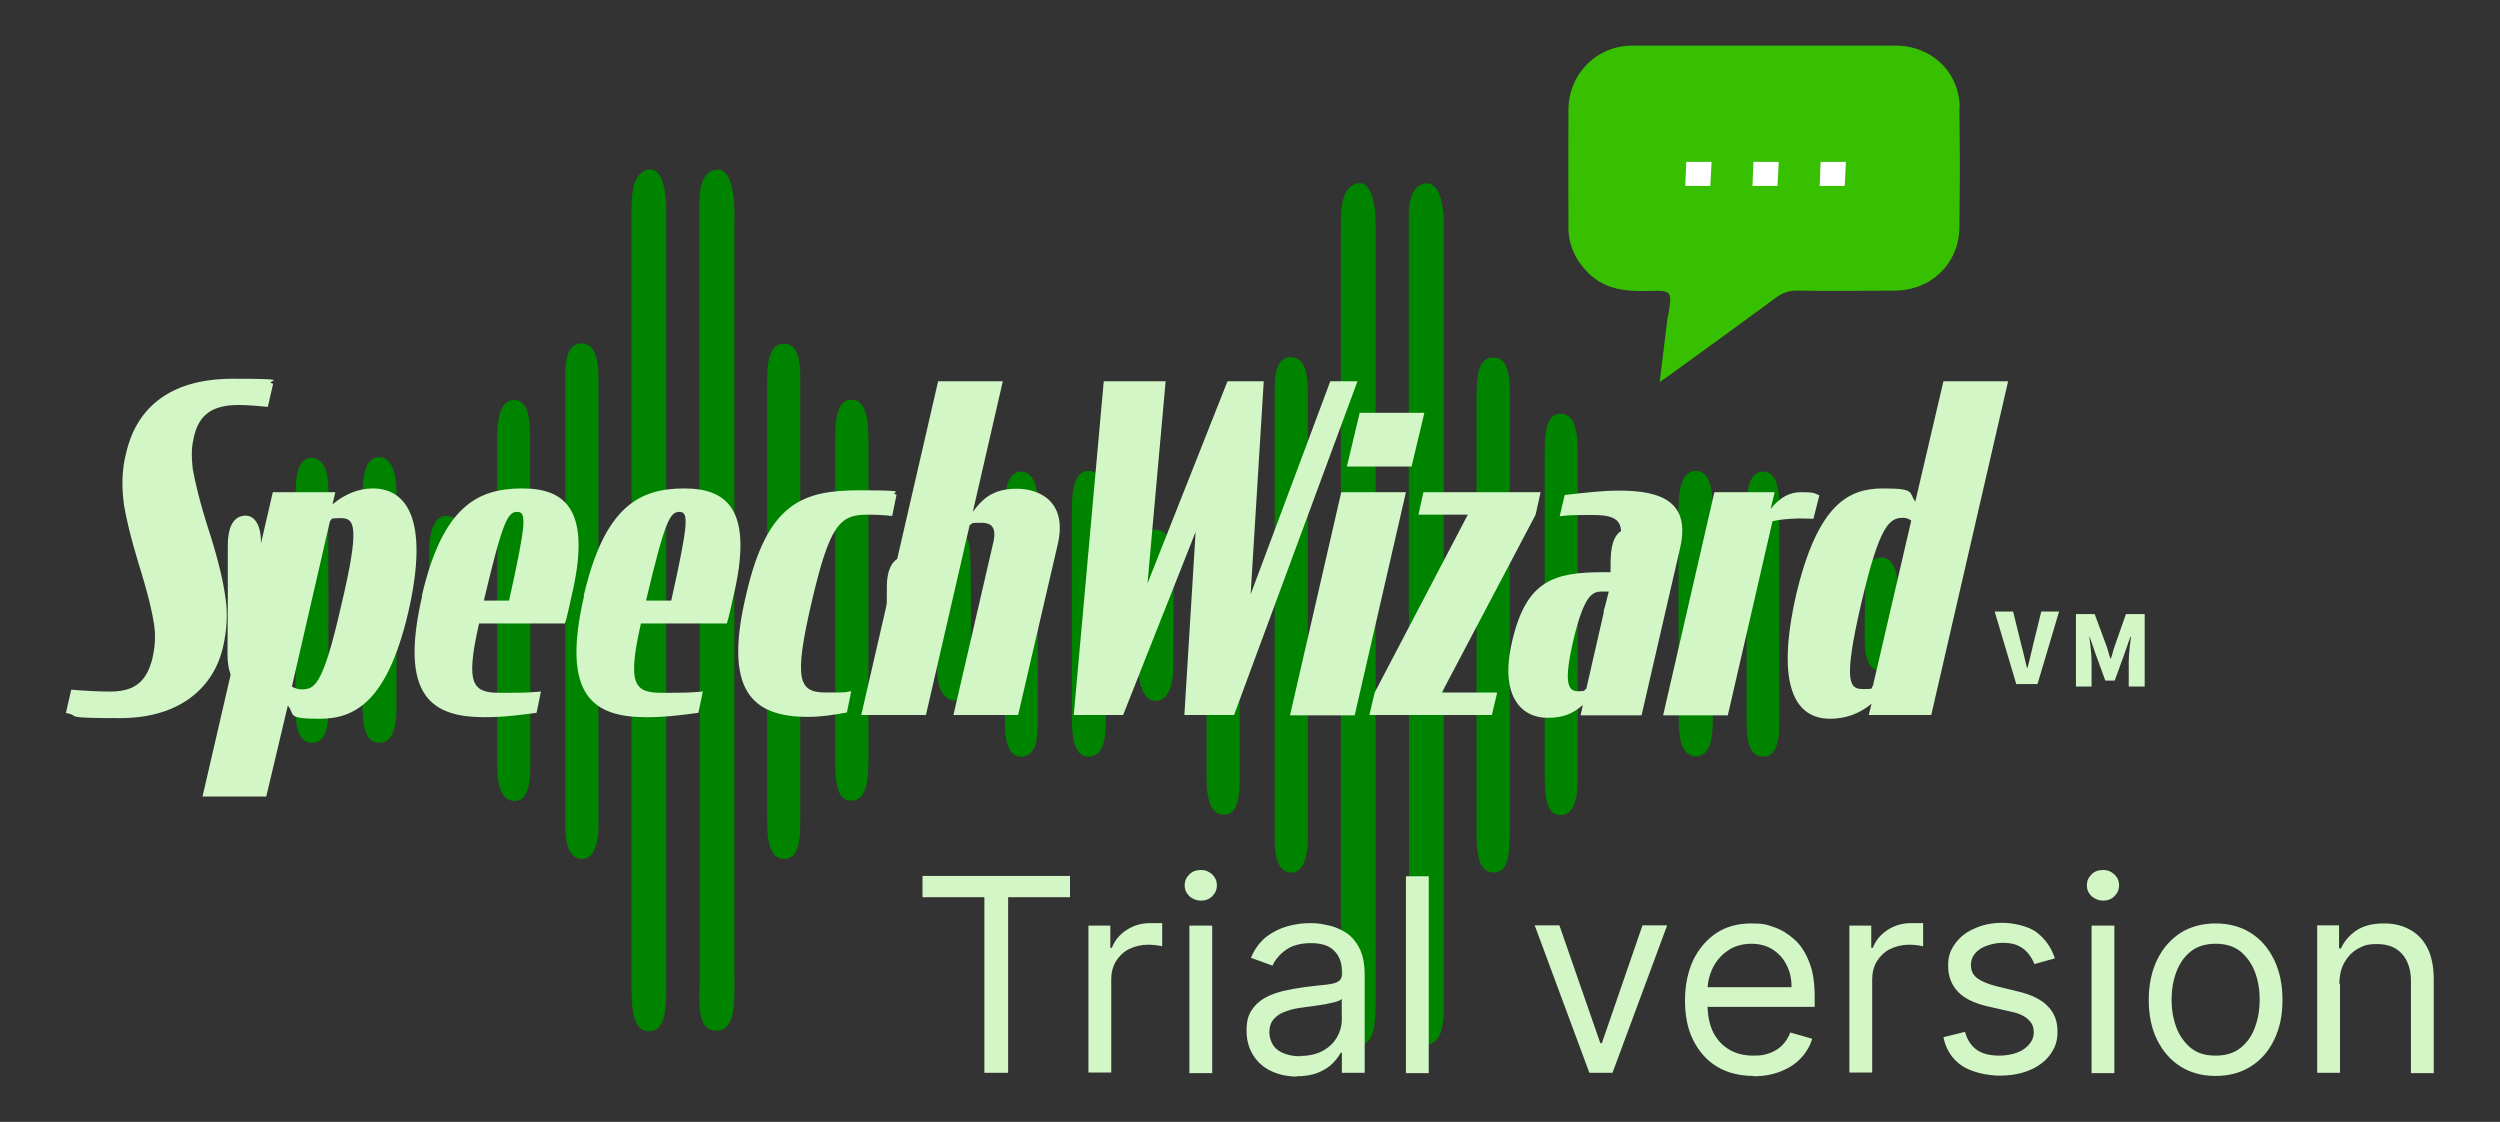 <?xml version="1.0" encoding="utf-8"?>
<!-- Generator: Adobe Illustrator 24.0.1, SVG Export Plug-In . SVG Version: 6.00 Build 0)  -->
<svg version="1.1" id="_圖層_1" xmlns="http://www.w3.org/2000/svg" xmlns:xlink="http://www.w3.org/1999/xlink" x="0px" y="0px"
	 viewBox="0 0 800 359" style="enable-background:new 0 0 800 359;" xml:space="preserve">
<rect x="0" y="0" width="800" height="359" fill="#333333" stroke="none"/>
<style type="text/css">
	.st0{fill:#008400;}
	.st1{fill:#D2F6C6;}
	.st2{fill:#36C000;}
	.st3{fill:#FFFFFF;}
</style>
<path class="st0" d="M440.2,196.7c0,41.2,0,82.4,0,123.6c0,7-0.3,14.1-5.5,14.1s-5.6-7.3-5.6-14.2c0-82.4,0-164.8,0-247.3
	c0-6,0.1-12.2,4.5-14c4.1-1.6,6.6,3.3,6.6,13.1c0,41.5,0,83.1,0,124.6V196.7z"/>
<path class="st0" d="M450.8,196V75.3c0-2.3,0-4.6,0-6.9c0.1-5.8,2-9.3,5.3-9.7c3.5-0.4,5.1,3.7,5.7,9c0.3,2.5,0.2,5.2,0.2,7.8
	c0,80.5,0,160.9,0,241.4c0,7.4,0.7,17-5.5,17.3c-7,0.3-5.6-10-5.6-17.6c0-40.2,0-80.4,0-120.7L450.8,196z"/>
<path class="st0" d="M418.5,196.8v65.7c0,2.3,0,4.6,0,6.9c-0.2,6.1-2,10.2-5.7,9.8c-3.4-0.3-4.9-4.3-4.9-10.1c0-48.4,0-96.8,0-145.2
	c0-6.3,1.8-10,5.6-9.6c3.9,0.4,5,4.9,5,10.9C418.5,149.1,418.5,172.9,418.5,196.8L418.5,196.8z"/>
<path class="st0" d="M483.1,196.5c0,22.9,0,45.8,0,68.7c0,6.9,0,14.3-5.4,14c-4.8-0.2-5.3-6.9-5.2-13.6c0-46.1,0-92.2,0-138.3
	c0-6.8,0.4-13,5.5-12.9c4.7,0.1,5.2,6.1,5.1,12.5c0,23.2,0,46.4,0,69.7V196.5z"/>
<path class="st0" d="M396.7,196.9c0,17.3,0,34.7,0,52c0,6.2-0.7,11.8-5,11.8c-4.4,0-5.6-5.2-5.6-12c0-34.7,0-69.4,0-104
	c0-6.7,1.1-12.3,5.4-12.3c4.6,0,5.2,6.1,5.1,12.6c0,17.4,0,34.7,0,52L396.7,196.9z"/>
<path class="st0" d="M494.3,196.7c0-17.3,0-34.7,0-52c0-6.5,0.7-12.5,5.3-12.3c4.4,0.2,5.3,5.9,5.3,12.6c0,34.3,0,68.7,0,103.1
	c0,6.6-0.8,12.4-5.2,12.7c-5.1,0.3-5.4-6.3-5.4-13c0-17,0-34,0-51L494.3,196.7z"/>
<path class="st0" d="M353.9,197c0,11.1,0,22.2,0,33.4c0,6-0.9,11.4-5.2,11.7c-4.7,0.3-5.7-5.4-5.7-11.8c0-22.6,0-45.1,0-67.7
	c0-6.6,1.3-12.3,5.7-11.9c3.9,0.4,5.2,5.6,5.2,11.9c0,11.4,0,22.9,0,34.3V197z"/>
<path class="st0" d="M537.1,196c0-10.8,0-21.6,0-32.4c0-6.6,0.9-12.5,5.2-12.9c4.9-0.4,5.8,6.1,5.8,12.8c0,22.2,0,44.5,0,66.7
	c0,6.4-1,12.1-5.7,11.8c-4.3-0.3-5.2-5.7-5.2-11.7C537.2,218.9,537.2,207.4,537.1,196L537.1,196z"/>
<path class="st0" d="M332.1,197.2c0,11.4,0,22.9,0,34.3c0,6.1-1.1,10.4-5,10.6c-4.3,0.2-5.5-4.5-5.5-10.9c0-23.2,0-46.4,0-69.5
	c0-6,1.3-10.8,5-10.8c3.9,0,5.6,4.4,5.5,11.1c-0.1,11.8,0,23.5,0,35.3V197.2z"/>
<path class="st0" d="M569.4,197c0,11.4,0,22.9,0,34.3c0,6.4-1.2,11.1-5.5,10.8c-3.9-0.2-5-4.6-5-10.7c0-23.2,0-46.4,0-69.5
	c0-6.7,1.6-11.1,5.5-11c3.7,0,5,4.9,5,10.9c0,11.7,0,23.5,0,35.3V197z"/>
<path class="st0" d="M364.3,196.6c0-5.9-0.2-11.8,0-17.6c0.3-5.7,2-9.8,5.9-9.5c3.7,0.3,5.1,4.4,5.2,9.7c0.2,11.8,0.2,23.5,0,35.3
	c0,5.5-2.1,9.6-5.3,9.8c-3.6,0.2-5.6-4.2-5.8-10C364,208.4,364.3,202.5,364.3,196.6L364.3,196.6z"/>
<path class="st1" d="M526.7,196.4c0,5.6,0,11.1,0,16.7c-0.1,6.3-1.9,11.2-5.8,11.1c-3.5,0-5.4-4.6-5.5-10.6
	c-0.1-11.4-0.2-22.9,0-34.3c0.1-5.8,1.7-10,5.7-9.9s5.3,4.7,5.5,10.3C526.8,185.2,526.6,190.8,526.7,196.4L526.7,196.4z"/>
<path class="st0" d="M299.9,195.4c0-5.5,0-11.1,0-16.6c0-5.2,1.5-8.7,4.7-9.3c3.5-0.7,5.8,2.4,5.9,8c0.3,12.6,0.3,25.3,0,38
	c-0.1,5.4-2.4,9.3-5.7,8.6c-3.1-0.6-5-4.4-5-10.2v-18.5H299.9z"/>
<path class="st1" d="M591.2,196c0,5.9,0,11.7,0,17.6c0,6.2-1.9,10.2-5.3,10.6c-3.3,0.3-5.4-3.8-5.5-9.3c-0.2-12-0.3-24.1,0-36.1
	c0.1-5.8,2-9.9,5.9-9.3c3.5,0.5,4.9,4.3,4.9,9.9C591.2,184.9,591.2,190.5,591.2,196L591.2,196z"/>
<path class="st1" d="M294.2,196.7c0,3.2,0,6.5,0,9.7c-0.1,5-1.8,7.8-4.6,8.2c-3.1,0.5-5.3-2.4-5.6-7.5c-0.4-6.4-0.2-13-0.2-19.5
	c0-5.8,2.2-9.3,5.4-9.3c3.3,0,5.2,3.4,5.1,9.5c0,2.9,0,5.9,0,8.8l0,0L294.2,196.7z"/>
<path class="st0" d="M596.8,196.5c0-3.3,0-6.5,0-9.8c0-5.8,2.3-8.4,5.2-8.3c2.9,0,5.1,3.1,5.2,8.6c0.2,6.2,0.2,12.4,0,18.5
	c-0.1,5.6-1.9,9.3-5.4,9.2c-3.4-0.1-5.1-3.7-5.1-9.5v-8.8l0,0L596.8,196.5z"/>
<path class="st0" d="M213.2,192.3c0,41.2,0,82.4,0,123.6c0,7-0.3,14.1-5.5,14.1s-5.6-7.3-5.6-14.2c0-82.4,0-164.8,0-247.3
	c0-6,0.1-12.2,4.5-14c4.1-1.6,6.6,3.3,6.6,13.1c0,41.5,0,83.1,0,124.6V192.3z"/>
<path class="st0" d="M223.8,191.6V70.9c0-2.3,0-4.6,0-6.9c0.1-5.8,2-9.3,5.3-9.7c3.5-0.4,5.1,3.7,5.7,9c0.3,2.5,0.2,5.2,0.2,7.8
	c0,80.5,0,160.9,0,241.4c0,7.4,0.7,17-5.5,17.3c-7,0.3-5.6-10-5.6-17.6c0-40.2,0-80.4,0-120.7L223.8,191.6z"/>
<path class="st0" d="M191.5,192.4v65.7c0,2.3,0,4.6,0,6.9c-0.2,6.1-2,10.2-5.7,9.8c-3.4-0.3-4.9-4.3-4.9-10.1c0-48.4,0-96.8,0-145.2
	c0-6.3,1.8-10,5.6-9.6c3.9,0.4,5,4.9,5,10.9C191.5,144.7,191.5,168.5,191.5,192.4L191.5,192.4z"/>
<path class="st0" d="M256.1,192.1c0,22.9,0,45.8,0,68.7c0,6.9,0,14.3-5.4,14c-4.8-0.2-5.3-6.9-5.2-13.6c0-46.1,0-92.2,0-138.3
	c0-6.8,0.4-13,5.5-12.9c4.7,0.1,5.2,6.1,5.1,12.5C256.1,145.7,256.1,168.9,256.1,192.1L256.1,192.1z"/>
<path class="st0" d="M169.7,192.5c0,17.3,0,34.7,0,52c0,6.2-0.7,11.8-5,11.8c-4.4,0-5.6-5.2-5.6-12c0-34.7,0-69.4,0-104
	c0-6.7,1.1-12.3,5.4-12.3c4.6,0,5.2,6.1,5.1,12.6c0,17.4,0,34.7,0,52L169.7,192.5z"/>
<path class="st0" d="M267.3,192.2c0-17.3,0-34.7,0-52c0-6.5,0.7-12.5,5.3-12.3c4.4,0.2,5.3,5.9,5.3,12.6c0,34.3,0,68.7,0,103
	c0,6.6-0.8,12.4-5.2,12.7c-5.1,0.3-5.4-6.3-5.4-13C267.3,226.2,267.3,209.2,267.3,192.2L267.3,192.2z"/>
<path class="st0" d="M126.9,192.6c0,11.1,0,22.2,0,33.4c0,6-0.9,11.4-5.2,11.7c-4.7,0.3-5.7-5.4-5.7-11.8c0-22.6,0-45.1,0-67.7
	c0-6.6,1.3-12.3,5.7-11.9c3.9,0.4,5.2,5.6,5.2,11.9c0,11.4,0,22.9,0,34.3V192.6z"/>
<path class="st0" d="M105.1,192.8c0,11.4,0,22.9,0,34.3c0,6.1-1.1,10.4-5,10.6c-4.3,0.2-5.5-4.5-5.5-10.9c0-23.2,0-46.4,0-69.5
	c0-6,1.3-10.8,5-10.8c3.9,0,5.6,4.4,5.5,11.1c-0.1,11.8,0,23.5,0,35.3V192.8z"/>
<path class="st0" d="M137.4,192.2c0-5.9-0.2-11.8,0-17.6c0.3-5.7,2-9.8,5.9-9.5c3.7,0.3,5.1,4.4,5.2,9.7c0.2,11.8,0.2,23.5,0,35.3
	c0,5.5-2.1,9.6-5.3,9.8c-3.6,0.2-5.6-4.2-5.8-10C137.1,204,137.4,198.1,137.4,192.2L137.4,192.2z"/>
<path class="st1" d="M72.9,191c0-5.5,0-11.1,0-16.6c0-5.2,1.5-8.7,4.7-9.3c3.5-0.7,5.8,2.4,5.9,8c0.3,12.6,0.3,25.3,0,38
	c-0.1,5.4-2.4,9.3-5.7,8.6c-3.1-0.6-5-4.4-5-10.2L72.9,191L72.9,191z"/>
<path class="st1" d="M67.2,192.3c0,3.2,0,6.5,0,9.7c-0.1,5-1.8,7.8-4.6,8.2c-3.1,0.5-5.3-2.4-5.6-7.5c-0.4-6.4-0.2-13-0.2-19.5
	c0-5.8,2.2-9.3,5.4-9.3c3.3,0,5.2,3.4,5.1,9.5c0,2.9,0,5.9,0,8.8l0,0L67.2,192.3z"/>
<path class="st2" d="M627.1,34.4C627,23,618,14.6,606.7,14.6c-28.1,0-56.2,0-84.4,0c-11.3,0-20.3,9-20.4,20.4
	c-0.1,19.8,0,17.9,0,37.7c0,5.8,2.3,10.6,6.4,14.7c5.5,5.4,12.3,5.9,19.4,5.7c7.3-0.2,7.4,0,6.2,7.4c0,0.4-0.3,0.9-0.3,1.3
	c-0.8,6.5-1.6,12.9-2.5,20.4c1.8-1.2,2.7-1.8,3.5-2.4c11.2-8.1,22.4-16.2,33.5-24.4c2.2-1.7,4.5-2.5,7.3-2.4c10.3,0.2,20.5,0,30.8,0
	c11.6,0,20.6-8.5,20.8-20c0.2-20.1,0.2-18.5,0-38.6L627.1,34.4z"/>
<path class="st3" d="M539.3,59.5c0.1-1.9,0.2-4.5,0.3-7.7h4.4c0.5,0,1.7,0,3.7,0c-0.1,1.5-0.2,4.1-0.4,7.7h-3.7
	C543.3,59.5,541.9,59.5,539.3,59.5z"/>
<path class="st3" d="M560.8,59.5c0.1-1.9,0.2-4.5,0.3-7.7h4.4c0.5,0,1.7,0,3.7,0c-0.1,1.5-0.2,4.1-0.4,7.7h-3.7
	C564.8,59.5,563.4,59.5,560.8,59.5z"/>
<path class="st3" d="M582.3,59.5c0.1-1.9,0.2-4.5,0.3-7.7h4.4c0.5,0,1.7,0,3.7,0c-0.1,1.5-0.2,4.1-0.4,7.7h-3.7
	C586.3,59.5,584.9,59.5,582.3,59.5z"/>
<path class="st1" d="M21.1,228.1l1.7-7.4c3.6,0.3,8.5,0.6,12.5,0.6c8.1,0,11.7-3.5,13.5-10.7c0.6-2.8,1.1-6.1,0.6-10.1
	c-0.6-4.3-2-10.4-5.1-20.3c-2.5-8.3-3.9-14.2-4.6-18.5c-0.9-6.4-0.6-11.7,0.6-16.5c3-13.4,12.7-24,34.2-24s9.1,0.7,12.9,1.6
	l-1.7,7.4c-3-0.3-6.2-0.6-9.4-0.6c-8.3,0-12.6,3.1-14.2,10c-0.7,2.9-1,5.5-0.4,10.6c0.7,3.9,2.2,10.6,5.5,20.7
	c2.8,8.8,4.3,15.6,4.9,20.1c0.9,5.4,0.4,11.1-0.7,15.9c-2.8,12.6-13.3,22.9-33,22.9s-12.2-0.7-17.1-1.6L21.1,228.1z"/>
<path class="st1" d="M92.1,225.8l-6.9,29.1H64.8l22.5-97.4h20l-0.9,3.9c3.9-3.3,8.4-5.1,12.9-5.1c10.6,0,18.2,9.6,11.4,39.4
	c-6.8,29.2-17.4,34.3-28.4,34.3S94.6,228.7,92.1,225.8L92.1,225.8z M109.2,193.7c6.1-25.6,4.2-27.9-0.1-27.9s-2.5,0.4-3.5,0.9
	l-12.2,53c0.7,0.4,1.9,0.9,2.9,0.9C100.5,220.6,103.2,220.2,109.2,193.7L109.2,193.7L109.2,193.7z"/>
<path class="st1" d="M135,190.6c6.7-28.8,18-34.3,32.2-34.3s22.2,7.4,15.6,34.9c-0.6,2.8-1.4,6.4-2,8.3h-27.5
	c-4.5,19.8-2,22.2,6.8,22.2s8.8-0.1,13-0.4l-1.4,6.8c-5.2,0.7-10.4,1.4-16.6,1.4c-16.8,0-27.5-6.5-20-38.8L135,190.6z M154.8,192.2
	h8.1c5.6-25.2,5.6-28.4,2.6-28.4s-4.6,2.8-10.6,28.1v0.3L154.8,192.2z"/>
<path class="st1" d="M186.8,190.6c6.7-28.8,18-34.3,32.2-34.3s22.2,7.4,15.6,34.9c-0.6,2.8-1.4,6.4-2,8.3h-27.5
	c-4.5,19.8-2,22.2,6.8,22.2s8.8-0.1,13-0.4l-1.4,6.8c-5.2,0.7-10.4,1.4-16.6,1.4c-16.8,0-27.5-6.5-20-38.8l0,0L186.8,190.6z
	 M206.7,192.2h8.1c5.6-25.2,5.6-28.4,2.6-28.4s-4.6,2.8-10.6,28.1v0.3L206.7,192.2z"/>
<path class="st1" d="M238.7,190.6c6.8-30.1,18.4-33.7,36.6-33.7s8.3,0.7,11.6,1.4l-1.4,6.8c-2.9-0.3-5.2-0.4-8-0.4
	c-8.7,0-12,3.1-17.8,28.1c-5.8,25-4.1,28.8,4.6,28.8s5.2-0.1,8.1-0.4L271,228c-3.9,0.7-8,1.4-12.5,1.4
	C240.3,229.4,231.6,220.6,238.7,190.6L238.7,190.6L238.7,190.6z"/>
<path class="st1" d="M300.2,122h20.7l-9.6,41.8c3.9-5.4,7.7-7.4,14.2-7.4s16.2,3.6,13,17.7l-12.7,54.7h-20.7l12.5-54.1
	c1.3-4.9,0.6-7.4-3.5-7.4s-2.5,0.1-3.8,0.7l-14,60.8h-20.7L300.2,122L300.2,122z"/>
<path class="st1" d="M382.6,170.2l-23.2,58.6h-15.8l9.6-106.8H373l-5.8,64.7l25.6-64.7h11.6l-4.2,68.2l25.5-68.2h8.7l-39.5,106.8
	H379L382.6,170.2L382.6,170.2z"/>
<path class="st1" d="M429.2,157.5h20.7l-16.4,71.4h-20.7L429.2,157.5z M435.1,132.1h20.7l-4.1,17.2H431L435.1,132.1z"/>
<path class="st1" d="M455.5,157.5H493l-1.6,7.2l-30,56.9h17.7l-1.7,7.2h-39.2l1.7-7.2l29.8-56.9h-15.8L455.5,157.5L455.5,157.5z"/>
<path class="st1" d="M483.8,205.6c4.5-20,13.5-22.5,29.4-22.5h3.2l1.7-7.2c1.7-8.4,0.6-11.1-8.3-11.1s-7.2,0.1-10.7,0.4l1.6-6.8
	c6.1-0.7,11.7-1.4,17.5-1.4c13.5,0,22.9,3.6,19.4,18.5l-12.3,53.4h-19.5l0.7-3.3c-3.3,2.9-6.4,4.1-11.3,4.1
	C486.7,229.7,479.9,222.6,483.8,205.6L483.8,205.6L483.8,205.6z M507.6,220.5l5.6-24.5v-0.6c0.1,0,1.6-6.1,1.6-6.1h-2.3
	c-2.9,0-5.6,1.1-9,15.5c-3.3,14-1.6,16.4,1.4,16.4s1.7-0.3,2.6-0.7l0,0L507.6,220.5z"/>
<path class="st1" d="M548.6,157.5h19.3l-1.3,5.4c2.9-3.8,6.2-5.4,9.7-5.4s3.9,0.1,5.9,1l-1.9,7.5c-1.3,0-2.8-0.1-4.5-0.1
	c-3.5,0.1-6.1,0.3-8.6,0.9l-14.3,62.1h-20.7L548.6,157.5L548.6,157.5z"/>
<path class="st1" d="M574.7,190.6c7-29.8,17.2-34.3,27.9-34.3s8.1,1.4,10.3,4.2l9-38.5h20.7L618,228.8h-20l0.9-3.6
	c-3.9,3.2-8.3,4.8-13.3,4.8C574.7,230,568.1,219.9,574.7,190.6L574.7,190.6L574.7,190.6z M599.3,219.6l12.3-53
	c-0.6-0.4-1.3-0.9-2.5-0.9c-4.3,0-7.5,1.6-13.5,27.4c-6.1,26.2-3.5,27.4,0.7,27.4S598.3,220.1,599.3,219.6L599.3,219.6L599.3,219.6z
	"/>
<path class="st1" d="M664.3,219.7v-23.2h6l3.7,10c0.5,1.3,0.8,2.8,1.3,4.2h0.2c0.5-1.4,0.8-2.9,1.3-4.2l3.5-10h6v23.2h-5.1v-7.9
	c0-2.3,0.4-5.8,0.7-8h-0.2l-1.9,5.5l-3.1,8.5h-3l-3.1-8.5l-1.9-5.5h-0.1c0.3,2.3,0.7,5.7,0.7,8v7.9H664.3L664.3,219.7z"/>
<path class="st1" d="M645.2,218.9l-6.9-23.2h5.9l2.6,10.6c0.7,2.5,1.2,4.9,1.8,7.4h0.2c0.7-2.5,1.2-4.9,1.8-7.4l2.6-10.6h5.7
	l-6.9,23.2H645.2L645.2,218.9z"/>
<path class="st1" d="M295.2,287.1v-6.8h47.2v6.8h-19.8v56.2H315v-56.2H295.2L295.2,287.1z M348.3,343.4v-47.2h7v7.1h0.5
	c0.9-2.3,2.4-4.2,4.7-5.7c2.3-1.5,4.8-2.2,7.6-2.2s1.2,0,2,0s1.4,0,1.8,0v7.4c-0.2,0-0.8-0.2-1.7-0.3c-0.9-0.1-1.8-0.2-2.7-0.2
	c-2.3,0-4.4,0.5-6.2,1.4c-1.8,0.9-3.2,2.3-4.2,3.9c-1,1.7-1.5,3.6-1.5,5.7v29.9h-7.3L348.3,343.4z M380.6,343.4v-47.2h7.3v47.2
	H380.6z M384.3,288.2c-1.4,0-2.6-0.5-3.7-1.4c-1-1-1.5-2.1-1.5-3.5s0.5-2.5,1.5-3.5s2.2-1.4,3.7-1.4s2.6,0.5,3.6,1.4
	c1,1,1.5,2.1,1.5,3.5s-0.5,2.5-1.5,3.5S385.7,288.2,384.3,288.2z M415,344.5c-3,0-5.7-0.6-8.1-1.7s-4.4-2.8-5.8-5s-2.2-4.8-2.2-7.9
	s0.5-4.9,1.6-6.6s2.5-3,4.3-4s3.8-1.7,5.9-2.2c2.2-0.5,4.4-0.9,6.6-1.2c2.9-0.4,5.2-0.6,7-0.8c1.8-0.2,3.1-0.5,3.9-1
	s1.3-1.3,1.3-2.5v-0.2c0-3-0.8-5.4-2.5-7.1c-1.6-1.7-4.1-2.5-7.5-2.5s-6.2,0.8-8.2,2.3s-3.3,3.1-4.1,4.9l-6.9-2.5
	c1.2-2.9,2.9-5.1,4.9-6.7c2.1-1.6,4.3-2.7,6.8-3.4c2.5-0.7,4.9-1,7.3-1s3.3,0.2,5.2,0.6c2,0.3,3.9,1.1,5.8,2.2s3.4,2.8,4.6,5
	s1.8,5.2,1.8,9v31.1h-7.3v-6.4H429c-0.5,1-1.3,2.1-2.5,3.3c-1.1,1.2-2.7,2.2-4.6,3s-4.2,1.2-7,1.2L415,344.5z M416.1,337.9
	c2.9,0,5.3-0.6,7.3-1.7s3.5-2.6,4.5-4.4s1.5-3.7,1.5-5.6v-6.6c-0.3,0.4-1,0.7-2,1s-2.2,0.5-3.6,0.8c-1.3,0.2-2.6,0.4-3.9,0.6
	c-1.3,0.1-2.3,0.3-3,0.4c-1.9,0.2-3.7,0.6-5.3,1.2c-1.6,0.5-2.9,1.3-3.9,2.4s-1.5,2.5-1.5,4.4s0.9,4.4,2.8,5.7
	c1.9,1.3,4.3,1.9,7.2,1.9L416.1,337.9z M457.2,280.4v63h-7.3v-63H457.2z M533.5,296.1L516,343.3h-7.4l-17.5-47.2h7.9l13.1,37.7h0.5
	l13-37.7H533.5z M561.2,344.3c-4.5,0-8.5-1-11.8-3s-5.8-4.9-7.6-8.5s-2.6-7.9-2.6-12.7s0.9-9.1,2.6-12.8c1.8-3.7,4.3-6.6,7.4-8.7
	c3.2-2.1,6.9-3.1,11.2-3.1s4.9,0.4,7.3,1.2c2.4,0.8,4.6,2.2,6.6,4s3.5,4.2,4.7,7.3c1.2,3,1.7,6.7,1.7,11.1v3.1h-36.4v-6.3h29
	c0-2.7-0.5-5-1.6-7.1c-1-2.1-2.5-3.7-4.5-5c-1.9-1.2-4.2-1.8-6.8-1.8s-5.4,0.7-7.5,2.2c-2.1,1.4-3.7,3.3-4.8,5.5
	c-1.1,2.3-1.7,4.7-1.7,7.3v4.2c0,3.6,0.6,6.6,1.8,9.1c1.3,2.5,3,4.3,5.2,5.6c2.2,1.3,4.8,1.9,7.7,1.9s3.6-0.3,5.2-0.8
	c1.6-0.6,2.9-1.4,4-2.5s2-2.5,2.6-4.1l7,2c-0.7,2.4-2,4.5-3.7,6.3s-3.9,3.2-6.5,4.2s-5.4,1.5-8.6,1.5L561.2,344.3z M591.8,343.4
	v-47.2h7v7.1h0.5c0.9-2.3,2.4-4.2,4.7-5.7s4.8-2.2,7.6-2.2s1.2,0,2,0s1.4,0,1.8,0v7.4c-0.2,0-0.8-0.2-1.7-0.3
	c-0.9-0.1-1.8-0.2-2.7-0.2c-2.3,0-4.3,0.5-6.2,1.4c-1.8,0.9-3.2,2.3-4.2,3.9c-1,1.7-1.5,3.6-1.5,5.7v29.9h-7.3L591.8,343.4z
	 M657.5,306.7l-6.5,1.8c-0.4-1.1-1-2.1-1.8-3.2c-0.8-1-1.8-1.9-3.2-2.6s-3.1-1-5.2-1s-5.3,0.7-7.2,2s-2.9,3-2.9,5s0.6,3.2,2,4.3
	c1.3,1,3.4,1.9,6.2,2.6l7,1.7c4.2,1,7.4,2.6,9.4,4.7c2.1,2.1,3.1,4.8,3.1,8.1s-0.8,5.1-2.3,7.3c-1.5,2.1-3.7,3.8-6.5,5
	s-6,1.8-9.7,1.8s-8.8-1-12-3.1c-3.1-2.1-5.2-5.1-6-9.2l6.9-1.7c0.7,2.5,1.9,4.4,3.7,5.7c1.8,1.3,4.3,1.9,7.2,1.9s6.1-0.7,8.1-2.2
	s3-3.2,3-5.2s-0.6-3-1.7-4.1c-1.1-1.1-2.9-2-5.3-2.5l-7.9-1.8c-4.3-1-7.5-2.6-9.5-4.8c-2-2.2-3-4.9-3-8.2s0.8-5,2.3-7.1
	s3.6-3.7,6.2-4.8c2.6-1.2,5.6-1.8,8.9-1.8s8.3,1,11,3.1s4.6,4.8,5.7,8.1V306.7z M669.3,343.4v-47.2h7.3v47.2H669.3z M673,288.2
	c-1.4,0-2.6-0.5-3.7-1.4c-1-1-1.5-2.1-1.5-3.5s0.5-2.5,1.5-3.5s2.2-1.4,3.7-1.4s2.6,0.5,3.6,1.4c1,1,1.5,2.1,1.5,3.5
	s-0.5,2.5-1.5,3.5S674.4,288.2,673,288.2z M709,344.3c-4.3,0-8-1-11.2-3s-5.7-4.9-7.5-8.5s-2.7-7.9-2.7-12.8s0.9-9.2,2.7-12.9
	c1.8-3.7,4.3-6.5,7.5-8.6c3.2-2,7-3,11.2-3s8,1,11.2,3s5.7,4.9,7.5,8.6s2.7,8,2.7,12.9s-0.9,9.1-2.7,12.8c-1.8,3.7-4.3,6.5-7.5,8.5
	S713.3,344.3,709,344.3z M709,337.8c3.2,0,5.9-0.8,8-2.5s3.6-3.8,4.6-6.6c1-2.7,1.5-5.6,1.5-8.8s-0.5-6.1-1.5-8.8
	c-1-2.7-2.6-4.9-4.6-6.6c-2.1-1.7-4.8-2.5-8-2.5s-5.9,0.8-8,2.5s-3.6,3.9-4.6,6.6s-1.5,5.7-1.5,8.8s0.5,6.1,1.5,8.8
	c1,2.7,2.6,4.9,4.6,6.6C703.1,337,705.7,337.8,709,337.8z M748.8,314.9v28.4h-7.3v-47.2h7v7.4h0.6c1.1-2.4,2.8-4.3,5-5.8
	c2.3-1.5,5.2-2.2,8.7-2.2s6,0.7,8.4,2s4.3,3.3,5.6,5.9s2,5.9,2,10v30h-7.3v-29.5c0-3.7-1-6.6-2.9-8.7s-4.6-3.1-7.9-3.1
	s-4.4,0.5-6.2,1.5s-3.2,2.5-4.3,4.4s-1.6,4.3-1.6,7L748.8,314.9z"/>
</svg>
